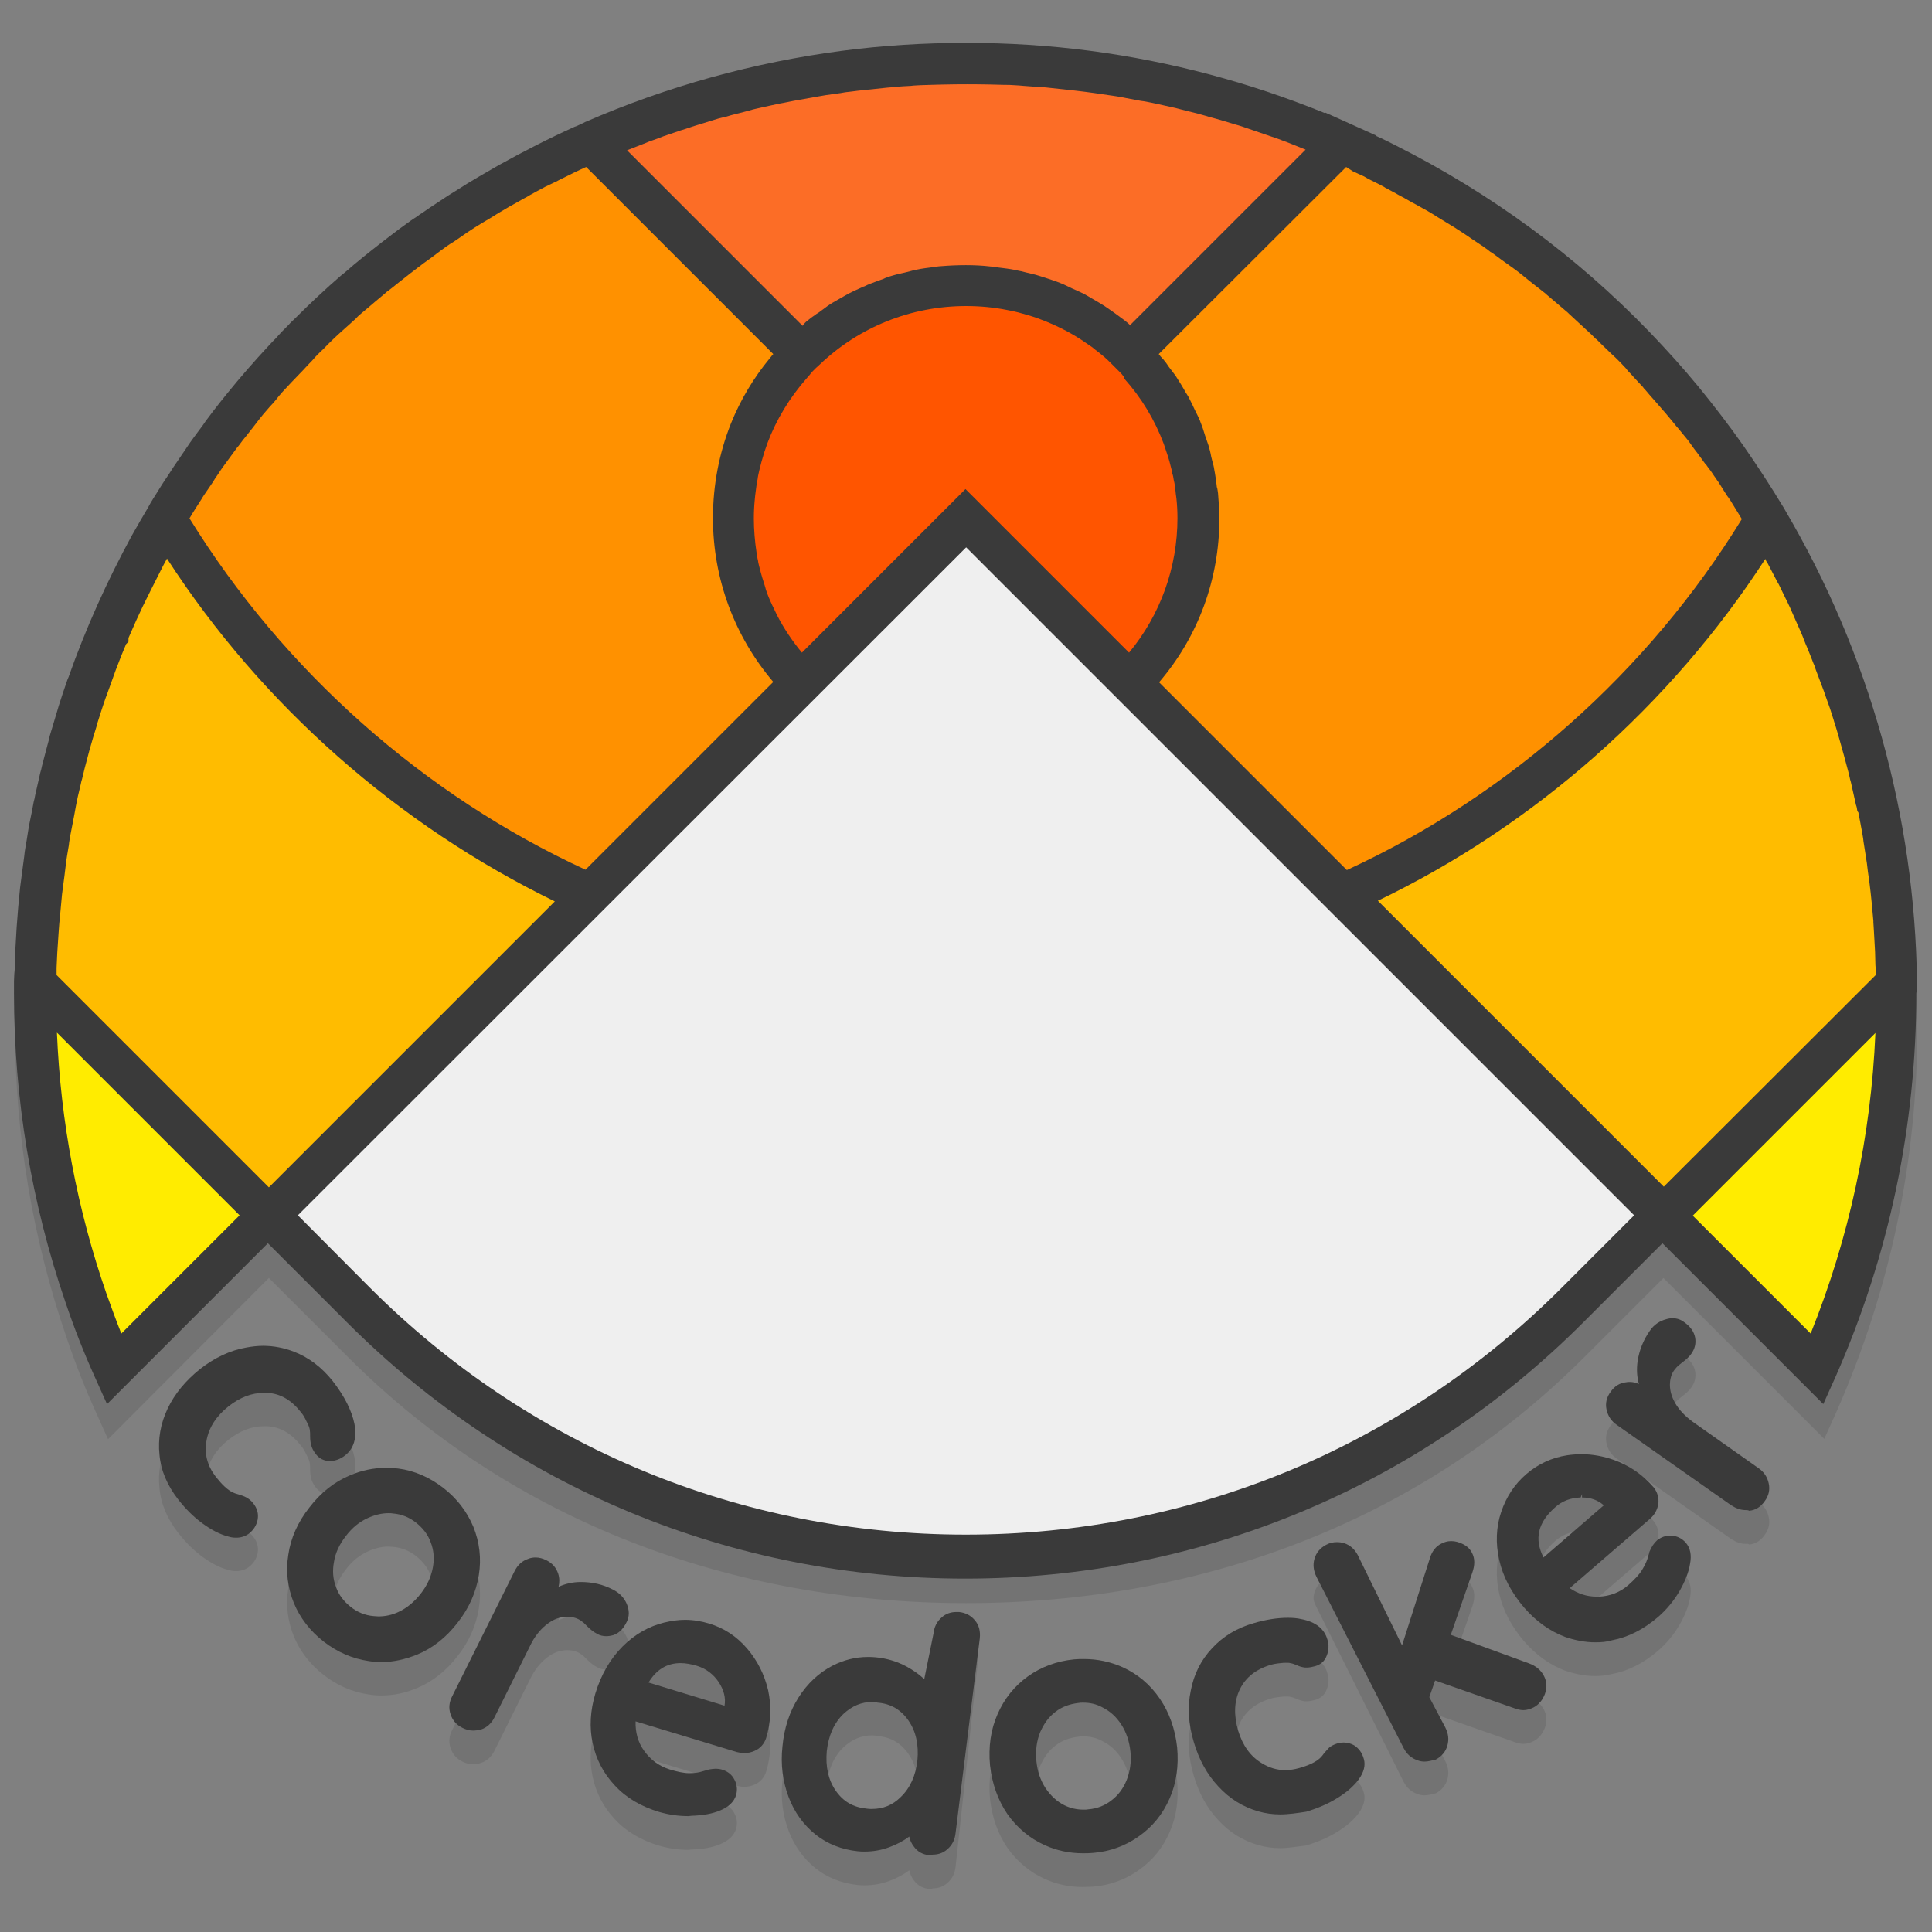 <?xml version="1.0" encoding="utf-8"?>
<!-- Generator: Adobe Illustrator 19.0.0, SVG Export Plug-In . SVG Version: 6.00 Build 0)  -->
<svg version="1.1" id="Layer_1" xmlns="http://www.w3.org/2000/svg" xmlns:xlink="http://www.w3.org/1999/xlink" x="0px" y="0px"
	 viewBox="0 0 566.9 566.9" enable-background="new 0 0 566.9 566.9" xml:space="preserve">
<rect x="0" y="0" width="566.9" height="566.9" fill="#808080" stroke="none"/>
<g id="XMLID_120_">
	<g id="XMLID_71_" opacity="0.1">
		<path id="XMLID_72_" d="M562.5,298.7V298c-0.6-48.7-14-96.5-38.7-138.5c-0.1-0.2-0.2-0.4-0.4-0.7c-3.8-6.3-7.8-12.4-11.9-18.3
			c-4.2-6-8.7-11.8-13.1-17.2c-4.6-5.6-9.5-11-14.4-16.1c-21.5-22.3-46.6-40.7-74.6-54.8c-1.6-0.8-3.5-1.8-5.6-2.7l0.1-0.1
			l-15.2-6.8v0.2c-22.1-9-45.3-15.2-69-18.3c-23.7-3.1-49-3.1-72.7,0c-25.9,3.4-51.3,10.4-75.4,20.9l-0.8,0.4
			c-0.5,0.2-1,0.5-1.5,0.7c-0.2,0.1-0.5,0.2-0.8,0.3c-7.3,3.3-14.6,7-22.5,11.4c-3.8,2.2-7.9,4.5-11.9,7.1c-2,1.2-4,2.5-5.9,3.8
			c-1.4,0.9-2.9,1.9-4.3,2.9c-0.5,0.3-1.1,0.7-1.6,1.1l-0.3,0.2c-1,0.6-1.9,1.3-2.9,2c-1.4,1-2.9,2.1-4.3,3.2
			c-3.7,2.8-7.5,5.8-11.1,8.8c-1.3,1.1-2.5,2.2-3.8,3.2c-4.5,3.9-9,8.1-13.4,12.5c-0.7,0.7-1.4,1.3-1.9,1.9
			c-1.3,1.3-2.6,2.6-3.7,3.9c-0.8,0.8-1.6,1.6-2.3,2.4c-4.1,4.4-8.2,9.1-12,13.8c-1.4,1.7-2.8,3.5-4.2,5.3c-1,1.4-2.1,2.7-3,4.1
			c-1.7,2.3-3.4,4.5-4.9,6.8c-1.2,1.8-2.4,3.5-3.6,5.3l-0.2,0.3c-0.9,1.4-1.8,2.8-2.7,4.1c-0.6,0.9-1.2,1.9-1.7,2.7
			c-1,1.6-2,3.1-2.9,4.8l-0.4,0.7c-0.7,1.1-1.3,2.3-2,3.4l-2.4,4.2c-7.3,13.4-13.6,27.4-18.6,41.6l-0.3,0.7v0
			c-0.9,2.6-1.8,5.2-2.6,7.8l-0.2,0.7c-0.8,2.7-1.6,5.3-2.4,8l-0.3,1.3c-0.7,2.5-1.3,5-2,7.6c-0.1,0.6-0.3,1.3-0.5,2
			c-0.5,2.2-1,4.5-1.5,6.6c-0.1,0.6-0.2,1.2-0.4,1.8c-0.1,0.5-0.2,1-0.3,1.6l-0.2,1.1c-0.3,1.4-0.6,2.9-0.9,4.4
			c-0.2,1.4-0.5,2.9-0.7,4.4l-0.3,1.7c-0.2,1-0.3,2-0.4,2.9c-0.3,2.2-0.6,4.5-0.9,6.8l-0.3,2.3c-0.8,7.6-1.4,15.8-1.6,24.2L4.5,296
			c0,0.7-0.1,1.4-0.1,2.2l0,0.5c0,1,0,1.9,0,2.9c0,31.1,5.1,61.7,15.1,90.8c2.6,7.7,5.4,14.8,8.6,21.9l3.6,8L78.9,375l23.3,23.3
			c48.4,48.4,112.8,72.1,181.3,72.1c0,0,0,0,0,0c68.5,0,132.9-23.7,181.3-72.1l23.3-23.3l47.2,47.2l3.6-8
			c15.7-35.6,23.7-73.5,23.7-112.6C562.5,300.6,562.5,299.7,562.5,298.7z"/>
	</g>
	<g id="XMLID_55_">
		<path id="XMLID_69_" fill="#3A3A3A" d="M562.5,288.9v-0.7c-0.6-48.7-14-96.5-38.7-138.5c-0.1-0.2-0.2-0.4-0.4-0.7
			c-3.8-6.3-7.8-12.4-11.9-18.3c-4.2-6-8.7-11.8-13.1-17.2c-4.6-5.6-9.5-11-14.4-16.1c-21.5-22.3-46.6-40.7-74.6-54.8
			c-1.6-0.8-3.5-1.8-5.6-2.7l0.1-0.1L388.8,33v0.2c-22.1-9-45.3-15.2-69-18.3c-23.7-3.1-49-3.1-72.7,0
			c-25.9,3.4-51.3,10.4-75.4,20.9l-0.8,0.4c-0.5,0.2-1,0.5-1.5,0.7c-0.2,0.1-0.5,0.2-0.8,0.3c-7.3,3.3-14.6,7-22.5,11.4
			c-3.8,2.2-7.9,4.5-11.9,7.1c-2,1.2-4,2.5-5.9,3.8c-1.4,0.9-2.9,1.9-4.3,2.9c-0.5,0.3-1.1,0.7-1.6,1.1l-0.3,0.2
			c-1,0.6-1.9,1.3-2.9,2c-1.4,1-2.9,2.1-4.3,3.2c-3.7,2.8-7.5,5.8-11.1,8.8c-1.3,1.1-2.5,2.2-3.8,3.2c-4.5,3.9-9,8.1-13.4,12.5
			c-0.7,0.7-1.4,1.3-1.9,1.9c-1.3,1.3-2.6,2.6-3.7,3.9c-0.8,0.8-1.6,1.6-2.3,2.4c-4.1,4.4-8.2,9.1-12,13.8c-1.4,1.7-2.8,3.5-4.2,5.3
			c-1,1.4-2.1,2.7-3,4.1c-1.7,2.3-3.4,4.5-4.9,6.8c-1.2,1.8-2.4,3.5-3.6,5.3l-0.2,0.3c-0.9,1.4-1.8,2.8-2.7,4.1
			c-0.6,0.9-1.2,1.9-1.7,2.7c-1,1.6-2,3.1-2.9,4.8l-0.4,0.7c-0.7,1.1-1.3,2.3-2,3.4l-2.4,4.2c-7.3,13.4-13.6,27.4-18.6,41.6
			l-0.3,0.7v0c-0.9,2.6-1.8,5.2-2.6,7.8l-0.2,0.7c-0.8,2.7-1.6,5.3-2.4,8l-0.3,1.3c-0.7,2.5-1.3,5-2,7.6c-0.1,0.6-0.3,1.3-0.5,2
			c-0.5,2.2-1,4.5-1.5,6.6c-0.1,0.6-0.2,1.2-0.4,1.8c-0.1,0.5-0.2,1-0.3,1.6l-0.2,1.1c-0.3,1.4-0.6,2.9-0.9,4.4
			c-0.2,1.4-0.5,2.9-0.7,4.4l-0.3,1.7c-0.2,1-0.3,2-0.4,2.9c-0.3,2.2-0.6,4.5-0.9,6.8l-0.3,2.3c-0.8,7.6-1.4,15.8-1.6,24.2l-0.1,1.1
			c0,0.7-0.1,1.4-0.1,2.2l0,0.5c0,1,0,1.9,0,2.9c0,31.1,5.1,61.7,15.1,90.8c2.6,7.7,5.4,14.8,8.6,21.9l3.6,8l47.2-47.2l23.3,23.3
			c48.4,48.4,112.8,75.1,181.3,75.1c0,0,0,0,0,0c68.5,0,132.9-26.7,181.3-75.1l23.3-23.3l47.2,47.2l3.6-8
			c15.7-35.6,23.7-73.5,23.7-112.6C562.5,290.7,562.5,289.8,562.5,288.9z"/>
	</g>
</g>
<g id="XMLID_1_">
	<g id="XMLID_50_">
		<path id="XMLID_66_" fill="#EFEFEF" d="M108.5,377.8c46.7,46.7,108.8,72.5,174.9,72.5c66.1,0,128.2-25.7,174.9-72.5l21.2-21.2
			L283.5,160.6L87.4,356.6L108.5,377.8z"/>
	</g>
	<g id="XMLID_45_">
		<path id="XMLID_62_" fill="#FFEC00" d="M31.2,379.5c1.4,3.9,2.8,7.8,4.4,11.8l34.7-34.7L16.7,303C17.8,329.3,22.7,355,31.2,379.5z
			"/>
	</g>
	<g id="XMLID_40_">
		<path id="XMLID_58_" fill="#FFBC00" d="M49,163.9c-0.8,1.4-1.5,2.8-2.2,4.2c-1.7,3.3-3.3,6.6-4.9,9.8c-1.3,2.7-2.6,5.6-4.2,9.3
			v1.1L37,189c-1,2.3-1.9,4.6-2.8,7l-0.2,0.5c-0.9,2.5-1.8,5-2.7,7.5l-0.2,0.5c-0.9,2.5-1.7,5.1-2.5,7.6l-0.2,0.8
			c-0.8,2.5-1.5,4.9-2.2,7.4l-0.5,1.9c-0.6,2.1-1.1,4.2-1.6,6.3c-0.2,0.6-0.3,1.1-0.4,1.6c-0.6,2.4-1.1,4.6-1.5,6.8l-0.4,2.2
			c-0.4,2-0.8,4.1-1.2,6.2c-0.1,0.7-0.2,1.2-0.3,1.8l-0.1,0.9c-0.3,1.9-0.7,3.9-0.9,5.8l-0.4,3.3c-0.2,1.7-0.5,3.5-0.7,5.3l-0.5,5.4
			c-0.1,1-0.2,2.1-0.3,3.1c-0.1,0.9-0.1,1.8-0.2,2.7l-0.2,3c-0.1,1-0.1,2-0.2,3l-0.2,4.4c0,0.5,0,0.9,0,1.4l0,0.6c0,0,0,0.1,0,0.1
			l62.3,62.3l83.9-83.9C116.8,242.1,76.8,206.9,49,163.9z"/>
	</g>
	<g id="XMLID_38_">
		<path id="XMLID_54_" fill="#FC6D26" d="M236.9,94.1c0.9-0.7,1.8-1.4,2.7-2l0.5-0.3c0.8-0.6,1.8-1.3,2.7-2c1-0.7,2.2-1.4,3.3-2
			l0.7-0.4c0.7-0.4,1.4-0.8,2.1-1.2c1.2-0.6,2.4-1.2,3.6-1.7c0.5-0.2,0.8-0.4,1.2-0.5c0.6-0.3,1.2-0.6,1.8-0.8
			c1.2-0.5,2.5-0.9,3.8-1.4l0.4-0.2c0.8-0.3,1.6-0.6,2.4-0.8c1-0.3,2.2-0.6,3.3-0.8l1.6-0.4c0.7-0.2,1.4-0.4,2.1-0.5
			c1.4-0.3,3-0.5,4.6-0.7c0.3,0,0.6-0.1,0.8-0.1c0.6-0.1,1.1-0.2,1.7-0.2c2.4-0.2,4.9-0.3,7.2-0.3s4.8,0.1,7.3,0.4
			c0.5,0,1.1,0.1,1.6,0.2c0.2,0,0.5,0.1,0.7,0.1c1.7,0.2,3.3,0.4,4.8,0.7c0.5,0.1,1.2,0.3,1.9,0.4l1.6,0.4c1.2,0.3,2.3,0.5,3.5,0.9
			c0.6,0.2,1.3,0.4,1.9,0.6l1.8,0.6c1,0.3,2,0.7,3,1.1c0.8,0.3,1.7,0.8,2.6,1.2l0.4,0.2c1.1,0.5,2.3,1,3.5,1.6
			c0.9,0.5,1.8,1,2.6,1.5l0.7,0.4c1,0.6,1.9,1.1,2.8,1.7c0.7,0.5,1.3,0.9,1.9,1.3l1.4,1c0.9,0.7,1.8,1.3,2.7,2
			c0.5,0.4,1,0.8,1.5,1.3l51.5-51.5l-2.5-1c-1-0.4-2-0.8-3-1.2c-0.9-0.3-1.6-0.6-2.4-0.9l-10.5-3.6c-0.8-0.3-1.6-0.5-2.3-0.7
			l-4.3-1.3c-1-0.3-2.2-0.6-3.3-0.9l-0.6-0.2c-0.8-0.2-1.7-0.5-2.5-0.7l-3.6-0.9c-1.1-0.3-2.1-0.5-3.1-0.8l-3.6-0.8
			c-1-0.2-2.1-0.5-3.2-0.7l-0.5-0.1c-1-0.2-1.9-0.4-2.9-0.5l-6.9-1.3c-0.8-0.1-1.8-0.3-2.7-0.4l-4.1-0.6c-1-0.1-2-0.3-3-0.4
			c-0.9-0.1-1.7-0.2-2.5-0.3l-8.3-0.9c-0.9-0.1-1.9-0.2-2.8-0.2c-1.5-0.1-2.8-0.2-4.1-0.3l-1.1-0.1c-0.5,0-1.1-0.1-1.6-0.1
			c-1.1-0.1-2.1-0.1-3.1-0.1l-3.9-0.1c-4.5-0.1-9.2-0.1-13.8,0l-3.9,0.1c-1,0-2,0.1-3,0.1c-0.7,0-1.2,0.1-1.8,0.1l-1,0.1
			c-1.4,0.1-2.8,0.1-4.1,0.3c-0.9,0.1-1.8,0.1-2.6,0.2l-8.6,0.9c-0.8,0.1-1.6,0.2-2.4,0.3c-1,0.1-1.9,0.2-2.8,0.4l-4.3,0.6
			c-1,0.2-1.9,0.3-2.9,0.5l-6.7,1.2c-1.1,0.2-2,0.4-3,0.6l-1.1,0.2c-0.9,0.2-1.8,0.4-2.8,0.6l-3.6,0.8c-0.9,0.2-1.8,0.4-2.7,0.7
			l-3.9,1c-0.8,0.2-1.6,0.4-2.5,0.7l-0.5,0.1c-1.3,0.3-2.4,0.6-3.6,1l-4.2,1.3c-0.8,0.2-1.5,0.5-2.2,0.7c-1.1,0.4-2.1,0.7-3.1,1
			l-3.5,1.2c-1,0.3-2,0.7-3,1.1l-1.4,0.5c-0.7,0.2-1.4,0.5-2.1,0.8l-5.6,2.2l51.5,51.5C235.9,95,236.4,94.5,236.9,94.1z"/>
	</g>
	<g id="XMLID_37_">
		<path id="XMLID_51_" fill="#FF9100" d="M171.8,255.2l55.1-55.1c-11.4-13.4-17.7-30.3-17.7-48.1c0-9.6,1.8-19,5.3-27.8
			c2.8-6.9,6.6-13.3,11.4-19.1l0.4-0.5c0.2-0.3,0.4-0.5,0.6-0.7l0,0L172,49c-2.5,1.1-4.9,2.3-7.3,3.5l-0.8,0.4
			c-0.3,0.2-0.7,0.4-1,0.5l-2.9,1.4c-1.5,0.8-3.2,1.7-4.8,2.6c-0.4,0.3-1,0.6-1.6,0.9l-3,1.7c-0.6,0.3-1.1,0.6-1.6,0.9
			c-1.9,1.1-3.6,2.1-5.3,3.2l-2.2,1.3c-1.5,0.9-2.9,1.8-4.4,2.8l-2.3,1.6c-0.9,0.6-1.7,1.2-2.6,1.7c-0.7,0.5-1.4,0.9-2,1.4
			c-0.6,0.4-1.1,0.8-1.5,1.1c-0.7,0.5-1.3,1-2,1.5l-0.4,0.3c-1.3,0.9-2.5,1.8-3.8,2.8c-0.8,0.6-1.4,1.1-2.1,1.6l-4.3,3.4
			c-0.7,0.6-1.5,1.2-2.3,1.8c-0.3,0.2-0.4,0.3-0.6,0.5c-2,1.7-4.2,3.5-6.4,5.4l-0.6,0.5c-0.6,0.5-1.2,1-1.7,1.6
			c-0.8,0.7-1.4,1.3-2.1,1.9l-1.9,1.7c-1.8,1.6-3.7,3.4-5.6,5.4c-1.2,1.1-2.3,2.2-3.3,3.4c-1.3,1.3-2.5,2.7-3.8,4l-2.3,2.4
			c-0.5,0.5-0.9,1-1.4,1.5c-0.6,0.6-1,1.1-1.4,1.5c-0.6,0.7-1.2,1.4-1.8,2.2c-0.5,0.6-1.1,1.3-1.7,1.9c-0.6,0.7-1.2,1.4-1.9,2.2
			c-1,1.2-1.9,2.4-2.9,3.7c-0.8,1-1.5,1.9-2.2,2.8c-0.7,0.8-1.2,1.5-1.8,2.3c-0.2,0.3-0.5,0.7-0.8,1l-3,4.1c-1,1.3-1.9,2.6-2.8,4
			c-0.5,0.7-0.9,1.3-1.3,2l-0.2,0.3c-0.5,0.7-1,1.5-1.5,2.2c-0.6,0.9-1.2,1.7-1.7,2.6c-1.2,1.9-2.4,3.7-3.5,5.6
			C83.3,196.9,124.3,233.3,171.8,255.2z"/>
	</g>
	<g id="XMLID_36_">
		<path id="XMLID_47_" fill="#FFBC00" d="M550.3,283.2c0-1.3-0.1-2.6-0.1-3.9c-0.1-1.8-0.2-3.6-0.3-5.4c0-0.6-0.1-1.1-0.1-1.7
			c0-0.5-0.1-1.1-0.1-1.6l0-0.4c-0.2-1.8-0.3-3.6-0.5-5.4l-0.3-2.9c-0.2-2-0.5-4.1-0.8-6.1l-0.3-2.5c-0.3-2.2-0.7-4.3-1-6.4
			l-0.1-0.9c-0.1-0.4-0.1-0.8-0.2-1.2c-0.4-2.3-0.8-4.3-1.2-6.4L545,238c-0.1-0.8-0.2-1.3-0.4-1.8c-0.5-2.3-1-4.5-1.5-6.7l-0.2-0.7
			c-0.1-0.3-0.1-0.6-0.2-0.9c-0.5-2.2-1.1-4.1-1.6-6.1l-0.7-2.5c-0.4-1.6-0.9-3.1-1.3-4.6l-0.6-2c-0.1-0.2-0.2-0.6-0.3-0.9
			c-0.1-0.2-0.1-0.5-0.2-0.7c-0.7-2.3-1.4-4.4-2.2-6.5l-0.7-2c-0.7-1.9-1.5-4-2.3-6.1l-0.3-0.9c-0.1-0.4-0.3-0.7-0.4-1
			c-0.8-2-1.5-3.9-2.3-5.7l-0.4-1c-0.2-0.4-0.3-0.9-0.5-1.3c-0.6-1.4-1.2-2.8-1.8-4.1l-1.8-4.1c-0.4-0.9-0.9-1.9-1.4-2.9l-1.6-3.3
			c-0.2-0.5-0.5-1-0.8-1.5c-0.9-1.7-1.7-3.3-2.5-4.8c-0.2-0.4-0.4-0.8-0.7-1.2c-0.1-0.2-0.2-0.4-0.3-0.7
			c-27.8,42.9-67.7,78.2-113.7,100.3l83.9,83.9l62.3-62.2c0-0.6,0-1-0.1-1.5L550.3,283.2z"/>
	</g>
	<g id="XMLID_35_">
		<path id="XMLID_43_" fill="#FF5500" d="M329.4,110.1c-0.2-0.3-0.4-0.5-0.7-0.8l-1.3-1.3l-1.3-1.3c-0.7-0.7-1.3-1.3-2-1.9
			c-0.6-0.5-1.2-1-1.7-1.4c-0.7-0.5-1.3-1-1.9-1.5l-1.9-1.3c-3.7-2.6-7.8-4.7-12-6.4c-0.7-0.3-1.4-0.5-2.1-0.8
			c-1.1-0.4-2.1-0.7-3.1-1c-1.7-0.5-3.5-1-5.7-1.4c-3.9-0.8-8.1-1.2-12.2-1.2c-16.1,0-31.4,6.1-43,17.2l-1.1,1
			c-0.3,0.3-0.6,0.6-0.9,0.9c-0.4,0.4-0.7,0.8-1,1.2c-0.3,0.3-0.5,0.6-0.8,0.9c-5,5.7-8.9,12.1-11.5,19c-0.3,0.9-0.6,1.7-0.9,2.6
			c-0.6,1.9-1.1,3.7-1.5,5.4c-0.2,0.9-0.4,1.7-0.5,2.6c-0.2,0.9-0.3,1.6-0.4,2.4c-0.1,0.8-0.2,1.5-0.3,2.3l-0.1,1
			c-0.2,2-0.3,3.8-0.3,5.8c0,3.4,0.3,6.8,0.8,10.1c0.1,0.8,0.2,1.3,0.3,1.8l0.1,0.4c0.1,0.8,0.3,1.5,0.5,2.3c0.3,1.1,0.5,2,0.8,2.9
			c0.2,0.7,0.4,1.3,0.6,1.9l0,0l0.3,1c0,0.1,0.1,0.3,0.1,0.4l0,0c0.5,1.6,1.2,3.2,2,4.9l0.3,0.6c0.3,0.7,0.7,1.4,1,2.1
			c2,3.9,4.5,7.6,7.3,11l48-48l48,48c9.2-11.1,14.2-25,14.2-39.5c0-1.9-0.1-3.8-0.3-5.7l-0.2-1.5c-0.1-0.7-0.1-1.3-0.2-1.8
			c-0.1-0.8-0.2-1.5-0.4-2.2c-0.1-0.8-0.2-1.3-0.4-1.8l-0.1-0.7c-0.5-1.9-0.9-3.7-1.6-5.6c-0.3-0.8-0.5-1.6-0.8-2.4
			c-2.7-7.2-6.6-13.6-11.6-19.2C329.9,110.7,329.7,110.4,329.4,110.1z"/>
	</g>
	<g id="XMLID_34_">
		<path id="XMLID_39_" fill="#FF9100" d="M341.1,105.2l0.2,0.2c0.6,0.7,1.2,1.5,1.7,2.3l1.3,1.7c0.5,0.6,0.9,1.2,1.3,1.9
			c0.5,0.8,1.1,1.7,1.6,2.6l0.4,0.7c0.2,0.4,0.4,0.7,0.6,1c0.4,0.6,0.8,1.3,1.1,2c0.4,0.8,0.9,1.8,1.3,2.7l0.8,1.6
			c0.3,0.7,0.7,1.4,0.9,2.1c0.5,1.2,0.9,2.5,1.3,3.8l0.1,0.3c0.3,0.8,0.6,1.7,0.9,2.6c0.3,1,0.6,2.1,0.8,3.3l0.4,1.6
			c0.2,0.7,0.4,1.4,0.5,2.2c0.3,1.5,0.5,3.1,0.7,4.6c0,0.4,0.1,0.7,0.2,1c0.1,0.4,0.1,0.8,0.2,1.3c0.2,2.6,0.4,5.1,0.4,7.4
			c0,17.8-6.2,34.7-17.7,48.1l55.1,55.1c47.5-21.9,88.5-58.3,115.9-103l-3.5-5.7c-0.1-0.1-0.3-0.4-0.5-0.7c-0.1-0.1-0.2-0.3-0.3-0.4
			l-0.9-1.4c-0.4-0.6-0.7-1.1-1-1.6l-0.9-1.4l0,0c0,0,0,0,0,0l-0.1-0.1c-0.3-0.5-0.6-0.9-0.9-1.3c-0.5-0.8-0.9-1.3-1.3-1.9
			c0,0-0.1-0.1-0.2-0.2l-0.7-1c-0.1-0.2-0.2-0.3-0.3-0.3l-2.4-3.3l-1-1.3c-0.5-0.7-1-1.4-1.5-2.1l-0.3-0.4c-0.9-1.1-1.8-2.2-2.7-3.3
			l-0.7-0.8c-0.4-0.5-0.9-1.1-1.3-1.6c-0.5-0.6-1-1.2-1.5-1.8l-0.5-0.6c-0.2-0.2-0.5-0.6-0.8-0.9l-0.6-0.7c-0.8-0.9-1.4-1.6-2-2.3
			l-0.9-1c-0.7-0.8-1.3-1.6-2-2.3l-0.2-0.3c-0.9-1-1.8-1.9-2.7-2.9l-0.9-1c-0.5-0.5-1-1-1.4-1.6c-0.6-0.6-1.1-1.2-1.7-1.8l-0.3-0.3
			c-0.7-0.7-1.4-1.4-2.2-2.1l-2.7-2.6c-0.6-0.6-1.2-1.2-1.8-1.8l-0.1,0l-0.5-0.5c-0.3-0.3-0.6-0.6-0.9-0.9l-3.8-3.5
			c-1-0.9-1.8-1.7-2.7-2.5c-0.4-0.4-0.7-0.7-1-0.9l-5.4-4.6c-0.4-0.4-0.8-0.7-1.2-1c-0.1-0.1-0.3-0.2-0.5-0.4
			c-0.9-0.7-1.8-1.4-2.7-2.1l-2.1-1.7c-0.9-0.7-1.8-1.5-2.8-2.2c0,0-0.3-0.2-0.4-0.3c-1.3-0.9-2.6-1.9-3.9-2.8l-1.9-1.4
			c-0.4-0.3-0.8-0.6-1.2-0.8l-0.5-0.4c0,0-0.1-0.1-0.1-0.1l-1-0.7c-0.4-0.3-0.8-0.6-1.3-0.9l-2.4-1.6c-1.4-1-2.8-1.9-4.2-2.8
			c-0.3-0.2-0.5-0.3-0.6-0.4l-5.4-3.3c-0.8-0.5-1.7-1.1-2.6-1.6c-0.3-0.2-0.5-0.3-0.7-0.4c-0.6-0.3-1.2-0.7-1.8-1
			c-0.7-0.4-1.4-0.8-2.2-1.2c-1.1-0.6-2.2-1.3-3.4-1.9c-0.5-0.3-0.8-0.4-1.1-0.6l-0.5-0.3c-0.6-0.3-1-0.5-1.5-0.8
			c-0.7-0.4-1.1-0.6-1.5-0.8l-0.3-0.2c-0.1-0.1-0.2-0.1-0.4-0.2c-0.4-0.2-0.7-0.4-0.9-0.5c-0.8-0.4-1.6-0.8-2.4-1.2
			c-0.7-0.3-1.2-0.6-1.7-0.9l-0.5-0.3c-1.1-0.5-2.2-1-3.3-1.5L395,49L340,103.9C340.4,104.4,340.7,104.8,341.1,105.2z"/>
	</g>
	<g id="XMLID_21_">
		<path id="XMLID_23_" fill="#FFEC00" d="M531.3,391.3c11.3-28.1,17.7-57.7,19-88.2l-53.6,53.6L531.3,391.3z"/>
	</g>
	<g id="XMLID_20_">
		<g id="XMLID_104_" opacity="0.1">
			<path id="XMLID_126_" d="M69.3,461c-0.8,0-1.6-0.1-2.5-0.4c-2.3-0.6-4.8-1.9-7.4-3.8c-2.6-1.9-4.9-4.2-7.1-7
				c-3.2-4.1-5.1-8.5-5.5-13.1c-0.5-4.6,0.3-9.2,2.4-13.6c2.1-4.4,5.3-8.2,9.4-11.5c4.3-3.4,9-5.6,13.7-6.4c1.6-0.3,3.3-0.5,4.9-0.5
				c3.1,0,6.1,0.6,9,1.7c4.4,1.7,8.2,4.6,11.4,8.6c3.5,4.5,5.6,8.7,6.4,12.6c0.8,4.1-0.2,7.3-2.8,9.3c-1.3,1-2.8,1.6-4.4,1.6
				c-1.7,0-3.1-0.7-4.1-2c-0.7-0.9-1.2-1.8-1.4-2.7c-0.2-0.8-0.3-1.6-0.3-2.5c0-0.7,0-1.4-0.1-2c-0.1-0.6-0.4-1.4-1-2.5
				c-0.5-1.1-1-1.9-1.5-2.5c-2.9-3.7-6.1-5.6-10-5.8c-0.3,0-0.7,0-1,0c-3.5,0-7,1.3-10.4,4c-3.5,2.8-5.7,6.1-6.4,10
				c-0.7,3.9,0.2,7.3,2.7,10.6c1.9,2.4,3.5,3.9,5,4.6c0.4,0.2,0.9,0.4,1.7,0.6c0.9,0.3,1.6,0.5,2.3,0.9c0.7,0.4,1.4,0.9,2,1.7
				c1.2,1.5,1.6,3.1,1.3,4.8c-0.3,1.6-1.2,3.1-2.7,4.2C71.9,460.6,70.7,461,69.3,461z"/>
			<path id="XMLID_123_" d="M111.9,497.5c-1.2,0-2.5-0.1-3.7-0.3c-4.8-0.7-9.2-2.6-13.2-5.7c-4-3.1-7-7-8.8-11.4
				c-1.8-4.5-2.4-9.2-1.6-14.1c0.7-4.9,2.8-9.6,6.2-13.9c3.3-4.3,7.3-7.5,11.9-9.4c3.5-1.5,7-2.2,10.6-2.2c1.2,0,2.4,0.1,3.5,0.2
				c4.8,0.6,9.3,2.6,13.3,5.7c4,3.1,6.9,6.9,8.8,11.4c1.8,4.5,2.4,9.3,1.6,14.2c-0.8,4.9-2.8,9.6-6.2,13.9
				c-3.3,4.3-7.3,7.5-11.9,9.4C118.9,496.8,115.4,497.5,111.9,497.5z M114,453.8c-2,0-4,0.5-6,1.4c-2.5,1.1-4.7,2.9-6.5,5.3
				c-1.9,2.4-3.1,5-3.5,7.6c-0.5,2.6-0.3,5.1,0.6,7.4c0.8,2.3,2.3,4.2,4.3,5.8c2,1.6,4.3,2.5,6.7,2.7c0.5,0,0.9,0.1,1.4,0.1
				c2,0,4-0.4,5.9-1.3c2.4-1.1,4.6-2.9,6.5-5.3c1.9-2.4,3.1-5,3.6-7.7c0.5-2.6,0.3-5.1-0.6-7.4c-0.8-2.3-2.3-4.2-4.3-5.8
				c-2-1.6-4.3-2.5-6.7-2.7C114.9,453.9,114.5,453.8,114,453.8z"/>
			<path id="XMLID_122_" d="M138.8,517.7c-1,0-2.1-0.3-3.1-0.8c-1.8-0.9-2.9-2.2-3.5-4c-0.6-1.8-0.4-3.6,0.5-5.3l18.3-36.8
				c0.9-1.8,2.2-3,4-3.6c0.7-0.3,1.5-0.4,2.2-0.4c1,0,2.1,0.3,3.1,0.8c1.8,0.9,2.9,2.2,3.5,4c0.4,1.3,0.4,2.5,0.1,3.8
				c2-0.9,4.2-1.4,6.5-1.4c0,0,0,0,0,0c3.4,0,6.5,0.7,9.4,2.2c2,1,3.3,2.4,4.1,4.2c0.8,1.9,0.8,3.7,0,5.3c-1,2.1-2.4,3.4-4,3.9
				c-0.7,0.2-1.4,0.3-2,0.3c-0.9,0-1.9-0.2-2.7-0.7c-1-0.5-2-1.3-3-2.3l-0.9-0.9c-0.5-0.4-1-0.8-1.6-1.1c-1-0.5-2.1-0.7-3.3-0.7
				c-0.4,0-0.8,0-1.2,0.1c-1.7,0.2-3.4,1-5.1,2.4c-1.7,1.4-3.3,3.4-4.5,5.9l-10.5,21.1c-0.9,1.8-2.2,3-4,3.6
				C140.2,517.6,139.5,517.7,138.8,517.7z"/>
			<path id="XMLID_117_" d="M202,542.8c-2.9,0-5.7-0.4-8.5-1.2c-5.4-1.6-9.8-4.2-13.1-7.8c-3.3-3.5-5.5-7.7-6.5-12.4
				c-1-4.7-0.7-9.6,0.8-14.6c1.7-5.6,4.4-10.2,8-13.8c3.6-3.6,7.7-5.9,12.2-7c2.1-0.5,4.1-0.8,6.1-0.8c2.4,0,4.8,0.4,7.1,1.1
				c4.3,1.3,8,3.7,11.1,7.3c3,3.5,5.1,7.6,6.2,12.3c1,4.7,0.8,9.4-0.6,14c-0.6,1.8-1.8,3.1-3.5,3.8c-0.9,0.4-1.9,0.6-2.9,0.6
				c-0.7,0-1.4-0.1-2.2-0.3l-29.7-9c-0.1,3.2,0.7,6.1,2.4,8.5c1.9,2.7,4.4,4.6,7.6,5.6c2.3,0.7,4.2,1.1,5.7,1.1
				c1.7,0,2.9-0.2,3.8-0.5c1-0.3,1.7-0.5,2.1-0.6c0.7-0.1,1.3-0.2,1.8-0.2c0.8,0,1.5,0.1,2.1,0.3c1.6,0.5,2.8,1.5,3.5,2.9
				c0.8,1.5,0.9,3,0.5,4.5c-0.6,2-2.2,3.5-4.6,4.5c-2.3,1-5.1,1.5-8.5,1.6L202,542.8z M212.6,510.4c0.4-2.3-0.2-4.6-1.7-6.9
				c-1.6-2.4-3.8-4-6.4-4.8c-1.7-0.5-3.3-0.8-4.8-0.8c-4,0-7.1,1.9-9.4,5.7L212.6,510.4z"/>
			<path id="XMLID_114_" d="M272.8,554.3c-2-0.2-3.5-1-4.6-2.5c-0.7-0.9-1.2-1.9-1.4-3c-1.6,1.2-3.6,2.3-5.8,3.1
				c-2.4,0.9-4.8,1.3-7.3,1.3c-0.7,0-1.4,0-2.1-0.1c-4.6-0.5-8.8-2.1-12.3-4.9c-3.5-2.8-6.2-6.5-7.9-11c-1.7-4.5-2.4-9.5-1.8-14.9
				c0.5-5.4,2.1-10.2,4.7-14.3c2.6-4.1,5.9-7.2,9.9-9.3c3.3-1.7,6.8-2.6,10.4-2.6c0.8,0,1.6,0,2.4,0.1c3.2,0.3,6.2,1.2,9,2.7
				c2,1.1,3.7,2.3,5.2,3.7l1.7-12.3c0.2-2,2-4.6,3.4-5.8c1.2-1.1,2.7-1.6,4.3-1.6c0.3,0,0.5,0,0.8,0c1.9,0.2,3.5,1,4.7,2.5
				c1.2,1.4,0.6,4.2,0.4,6.2l-6.1,56.1c-0.2,2-1,3.6-2.4,4.8c-1.2,1.1-2.7,1.6-4.3,1.6C273.4,554.3,273.1,554.3,272.8,554.3z
				 M256,509.2c-3.3,0-6,1.2-8.5,3.5c-2.8,2.7-4.4,6.4-4.9,10.9c-0.4,4.5,0.4,8.4,2.6,11.6c2.2,3.2,5.1,4.9,9.1,5.3
				c0.5,0.1,1,0.1,1.5,0.1c3.3,0,6.1-1.1,8.5-3.5c2.8-2.7,4.4-6.3,4.9-10.8c0.4-4.5-0.4-8.4-2.6-11.6c-2.2-3.2-5.2-5-9.1-5.3
				C257,509.3,256.5,509.2,256,509.2z"/>
			<path id="XMLID_111_" d="M317.7,553.7c-3.9,0-7.7-0.8-11.2-2.4c-4.4-2-8.1-5.1-10.9-9.1c-2.8-4.1-4.5-8.9-5.1-14.3
				c-0.5-5.4,0.2-10.5,2.2-15c2-4.6,5-8.3,8.9-11.1c3.9-2.8,8.5-4.5,13.6-5c1-0.1,2-0.1,2.9-0.1c3.9,0,7.7,0.8,11.3,2.4
				c4.4,2,8.1,5.1,10.9,9.2c2.8,4.1,4.5,8.9,5.1,14.3c0.5,5.4-0.2,10.5-2.2,15c-2,4.6-5,8.3-9,11.1c-3.9,2.8-8.5,4.5-13.5,4.9
				C319.7,553.6,318.7,553.7,317.7,553.7z M317.8,509.5c-0.5,0-0.9,0-1.4,0.1c-2.5,0.3-4.8,1.1-6.7,2.6c-2,1.5-3.4,3.5-4.5,6
				c-1,2.5-1.4,5.3-1.1,8.4c0.3,3.1,1.2,5.7,2.7,8c1.5,2.2,3.3,3.9,5.5,5c1.8,0.9,3.7,1.3,5.7,1.3l0,0c0.5,0,0.9,0,1.4-0.1
				c2.5-0.2,4.8-1.1,6.7-2.6c2-1.5,3.5-3.5,4.5-6c1-2.5,1.4-5.3,1.1-8.3c-0.3-3-1.2-5.7-2.7-8c-1.5-2.3-3.3-3.9-5.5-5
				C321.7,509.9,319.8,509.5,317.8,509.5z"/>
			<path id="XMLID_110_" d="M375.6,542.3c-2.2,0-4.3-0.3-6.4-0.9c-4.5-1.3-8.4-3.7-11.7-7.3c-3.3-3.5-5.7-7.9-7.2-13
				c-1.6-5.3-1.9-10.4-0.9-15.1c0.9-4.8,3-9,6.2-12.4c3.2-3.5,7.3-6,12.2-7.4c3.7-1.1,7.1-1.6,10.1-1.6c1.4,0,2.7,0.1,4,0.4
				c4.1,0.8,6.7,2.8,7.6,6c0.5,1.6,0.4,3.2-0.2,4.7c-0.6,1.6-1.7,2.6-3.4,3.1c-0.8,0.2-1.6,0.4-2.3,0.4c-0.2,0-0.5,0-0.7,0
				c-0.8-0.1-1.6-0.3-2.4-0.7c-0.7-0.3-1.3-0.5-1.9-0.6c-0.3-0.1-0.7-0.1-1.3-0.1c-0.4,0-0.9,0-1.5,0.1c-1.2,0.1-2.2,0.3-2.9,0.5
				c-4.4,1.3-7.4,3.7-9.1,7.2c-1.7,3.5-1.8,7.6-0.5,12.1c1.3,4.3,3.6,7.6,7,9.6c2.1,1.3,4.4,2,6.8,2c1.3,0,2.7-0.2,4.1-0.6
				c2.9-0.8,4.9-1.8,6.1-2.9c0.3-0.3,0.7-0.7,1.1-1.3c0.6-0.7,1.1-1.3,1.6-1.8c0.6-0.5,1.4-0.9,2.3-1.2c0.7-0.2,1.3-0.3,2-0.3
				c1.1,0,2.1,0.3,3,0.8c1.4,0.9,2.4,2.2,2.9,4.1c0.5,1.8,0,3.8-1.5,5.9c-1.4,1.9-3.5,3.8-6.3,5.5c-2.7,1.7-5.8,3-9.1,4
				C380.7,541.8,378.1,542.3,375.6,542.3z"/>
			<path id="XMLID_109_" d="M418,526.8c-0.7,0-1.4-0.1-2.1-0.4c-1.8-0.6-3.1-1.8-4-3.5l-25.6-51.3c-0.9-1.8-1.1-2.6-0.6-4.3
				c0.5-1.8,1.7-3.2,3.4-4.1c1.1-0.6,2.1-0.8,3.2-0.8c0.7,0,1.4,0.1,2.1,0.3c1.8,0.6,3.1,1.8,4,3.5l13,26.5l8.2-25.7
				c0.6-1.9,1.7-3.4,3.4-4.2c0.8-0.4,1.7-0.7,2.7-0.7c0.8,0,1.6,0.1,2.4,0.4c1.8,0.6,3.1,1.6,3.8,3c0.9,1.7,0.9,3.6,0.1,5.9
				l-6.3,18.2l23,8.4c1.9,0.7,3.4,1.9,4.3,3.6c0.9,1.7,1,3.5,0.3,5.4c-0.7,1.8-1.8,3.1-3.3,3.9c-1,0.5-2,0.8-3,0.8
				c-0.8,0-1.7-0.2-2.5-0.5l-23.4-8.2l-1.7,4.9l4.7,8.9c0.9,1.8,1.1,3.5,0.6,5.3c-0.5,1.8-1.7,3.2-3.4,4.1
				C420.1,526.5,419,526.8,418,526.8z"/>
			<path id="XMLID_106_" d="M468.1,491.8c-3,0-6-0.6-8.9-1.6c-4.5-1.7-8.5-4.6-11.9-8.5c-3.8-4.4-6.3-9.2-7.4-14.1
				c-1.1-4.9-0.9-9.7,0.6-14.1c1.5-4.4,3.9-8.1,7.4-11.1c3.4-2.9,7.4-4.8,12-5.5c1.4-0.2,2.8-0.3,4.2-0.3c3.2,0,6.4,0.6,9.5,1.7
				c4.5,1.6,8.4,4.3,11.6,8c1.2,1.5,1.6,3.2,1.4,4.9c-0.3,1.7-1.1,3.2-2.5,4.4l-23.5,20.3c2.5,1.7,5.1,2.5,7.9,2.5l0.6,0
				c3.3-0.1,6.3-1.3,8.7-3.4c1.9-1.7,3.3-3.2,4-4.4c0.8-1.3,1.3-2.4,1.6-3.3l0.6-2.1c0.6-1.4,1.3-2.5,2.2-3.3
				c1.1-0.9,2.4-1.4,3.8-1.4l0.5,0c1.6,0.1,3,0.8,4.1,2c1.4,1.6,1.8,3.7,1.3,6.3c-0.4,2.5-1.5,5.2-3.1,8c-1.7,2.9-3.8,5.4-6.2,7.5
				c-4.3,3.7-8.8,6-13.6,6.9C471.4,491.6,469.7,491.8,468.1,491.8z M463.8,449.3c-2.9,0.1-5.4,1-7.5,2.9c-5,4.4-6.2,9.2-3.4,14.7
				l17.7-15.3c-1.7-1.5-3.8-2.3-6.4-2.3v-1L463.8,449.3z"/>
			<path id="XMLID_105_" d="M512.2,453c-1.4,0-2.8-0.5-4.2-1.4l-33.6-23.6c-1.6-1.1-2.6-2.6-3-4.5c-0.4-1.8,0-3.6,1.2-5.2
				c1.1-1.6,2.6-2.6,4.5-2.8c0.4-0.1,0.7-0.1,1.1-0.1c0.9,0,1.8,0.2,2.7,0.6c-0.6-2.1-0.7-4.3-0.4-6.6c0.5-3.3,1.7-6.3,3.6-9
				c1.2-1.8,2.9-2.9,4.8-3.4c0.6-0.2,1.3-0.3,1.9-0.3c1.2,0,2.4,0.4,3.3,1.1c1.9,1.3,3,2.9,3.3,4.6c0.3,1.7-0.1,3.3-1.1,4.7
				c-0.6,0.9-1.5,1.7-2.7,2.6l-1,0.8c-0.5,0.4-0.9,0.9-1.3,1.4c-0.9,1.2-1.3,2.7-1.3,4.4c0,1.7,0.5,3.5,1.6,5.4
				c1.1,1.9,2.8,3.7,5.1,5.4l19.3,13.6c1.6,1.1,2.6,2.6,3,4.5c0.4,1.8,0,3.6-1.2,5.2c-1.1,1.6-2.6,2.6-4.5,2.8
				C512.9,452.9,512.6,453,512.2,453z"/>
		</g>
		<g id="XMLID_22_">
			<path id="XMLID_103_" fill="#3A3A3A" d="M69.3,451.2c-0.8,0-1.6-0.1-2.5-0.4c-2.3-0.6-4.8-1.9-7.4-3.8c-2.6-1.9-4.9-4.2-7.1-7
				c-3.2-4.1-5.1-8.5-5.5-13.1c-0.5-4.6,0.3-9.2,2.4-13.6c2.1-4.4,5.3-8.2,9.4-11.5c4.3-3.4,9-5.6,13.7-6.4c1.6-0.3,3.3-0.5,4.9-0.5
				c3.1,0,6.1,0.6,9,1.7c4.4,1.7,8.2,4.6,11.4,8.6c3.5,4.5,5.6,8.7,6.4,12.6c0.8,4.1-0.2,7.3-2.8,9.3c-1.3,1-2.8,1.6-4.4,1.6
				c-1.7,0-3.1-0.7-4.1-2c-0.7-0.9-1.2-1.8-1.4-2.7c-0.2-0.8-0.3-1.6-0.3-2.5c0-0.7,0-1.4-0.1-2c-0.1-0.6-0.4-1.4-1-2.5
				c-0.5-1.1-1-1.9-1.5-2.5c-2.9-3.7-6.1-5.6-10-5.8c-0.3,0-0.7,0-1,0c-3.5,0-7,1.3-10.4,4c-3.5,2.8-5.7,6.1-6.4,10
				c-0.7,3.9,0.2,7.3,2.7,10.6c1.9,2.4,3.5,3.9,5,4.6c0.4,0.2,0.9,0.4,1.7,0.6c0.9,0.3,1.6,0.5,2.3,0.9c0.7,0.4,1.4,0.9,2,1.7
				c1.2,1.5,1.6,3.1,1.3,4.8c-0.3,1.6-1.2,3.1-2.7,4.2C71.9,450.8,70.7,451.2,69.3,451.2z"/>
			<path id="XMLID_100_" fill="#3A3A3A" d="M111.9,487.7c-1.2,0-2.5-0.1-3.7-0.3c-4.8-0.7-9.2-2.6-13.2-5.7c-4-3.1-7-7-8.8-11.4
				c-1.8-4.5-2.4-9.2-1.6-14.1c0.7-4.9,2.8-9.6,6.2-13.9c3.3-4.3,7.3-7.5,11.9-9.4c3.5-1.5,7-2.2,10.6-2.2c1.2,0,2.4,0.1,3.5,0.2
				c4.8,0.6,9.3,2.6,13.3,5.7c4,3.1,6.9,6.9,8.8,11.4c1.8,4.5,2.4,9.3,1.6,14.2c-0.8,4.9-2.8,9.6-6.2,13.9
				c-3.3,4.3-7.3,7.5-11.9,9.4C118.9,486.9,115.4,487.7,111.9,487.7z M114,444c-2,0-4,0.5-6,1.4c-2.5,1.1-4.7,2.9-6.5,5.3
				c-1.9,2.4-3.1,5-3.5,7.6c-0.5,2.6-0.3,5.1,0.6,7.4c0.8,2.3,2.3,4.2,4.3,5.8c2,1.6,4.3,2.5,6.7,2.7c0.5,0,0.9,0.1,1.4,0.1
				c2,0,4-0.4,5.9-1.3c2.4-1.1,4.6-2.9,6.5-5.3c1.9-2.4,3.1-5,3.6-7.7c0.5-2.6,0.3-5.1-0.6-7.4c-0.8-2.3-2.3-4.2-4.3-5.8
				c-2-1.6-4.3-2.5-6.7-2.7C114.9,444,114.5,444,114,444z"/>
			<path id="XMLID_99_" fill="#3A3A3A" d="M138.8,507.8c-1,0-2.1-0.3-3.1-0.8c-1.8-0.9-2.9-2.2-3.5-4c-0.6-1.8-0.4-3.6,0.5-5.3
				L151,461c0.9-1.8,2.2-3,4-3.6c0.7-0.3,1.5-0.4,2.2-0.4c1,0,2.1,0.3,3.1,0.8c1.8,0.9,2.9,2.2,3.5,4c0.4,1.3,0.4,2.5,0.1,3.8
				c2-0.9,4.2-1.4,6.5-1.4c0,0,0,0,0,0c3.4,0,6.5,0.7,9.4,2.2c2,1,3.3,2.4,4.1,4.2c0.8,1.9,0.8,3.7,0,5.3c-1,2.1-2.4,3.4-4,3.9
				c-0.7,0.2-1.4,0.3-2,0.3c-0.9,0-1.9-0.2-2.7-0.7c-1-0.5-2-1.3-3-2.3l-0.9-0.9c-0.5-0.4-1-0.8-1.6-1.1c-1-0.5-2.1-0.7-3.3-0.7
				c-0.4,0-0.8,0-1.2,0.1c-1.7,0.2-3.4,1-5.1,2.4c-1.7,1.4-3.3,3.4-4.5,5.9l-10.5,21.1c-0.9,1.8-2.2,3-4,3.6
				C140.2,507.7,139.5,507.8,138.8,507.8z"/>
			<path id="XMLID_96_" fill="#3A3A3A" d="M202,532.9c-2.9,0-5.7-0.4-8.5-1.2c-5.4-1.6-9.8-4.2-13.1-7.8c-3.3-3.5-5.5-7.7-6.5-12.4
				c-1-4.7-0.7-9.6,0.8-14.6c1.7-5.6,4.4-10.2,8-13.8c3.6-3.6,7.7-5.9,12.2-7c2.1-0.5,4.1-0.8,6.1-0.8c2.4,0,4.8,0.4,7.1,1.1
				c4.3,1.3,8,3.7,11.1,7.3c3,3.5,5.1,7.6,6.2,12.3c1,4.7,0.8,9.4-0.6,14c-0.6,1.8-1.8,3.1-3.5,3.8c-0.9,0.4-1.9,0.6-2.9,0.6
				c-0.7,0-1.4-0.1-2.2-0.3l-29.7-9c-0.1,3.2,0.7,6.1,2.4,8.5c1.9,2.7,4.4,4.6,7.6,5.6c2.3,0.7,4.2,1.1,5.7,1.1
				c1.7,0,2.9-0.2,3.8-0.5c1-0.3,1.7-0.5,2.1-0.6c0.7-0.1,1.3-0.2,1.8-0.2c0.8,0,1.5,0.1,2.1,0.3c1.6,0.5,2.8,1.5,3.5,2.9
				c0.8,1.5,0.9,3,0.5,4.5c-0.6,2-2.2,3.5-4.6,4.5c-2.3,1-5.1,1.5-8.5,1.6L202,532.9z M212.6,500.5c0.4-2.3-0.2-4.6-1.7-6.9
				c-1.6-2.4-3.8-4-6.4-4.8c-1.7-0.5-3.3-0.8-4.8-0.8c-4,0-7.1,1.9-9.4,5.7L212.6,500.5z"/>
			<path id="XMLID_84_" fill="#3A3A3A" d="M272.8,544.4c-2-0.2-3.5-1-4.6-2.5c-0.7-0.9-1.2-1.9-1.4-3c-1.6,1.2-3.6,2.3-5.8,3.1
				c-2.4,0.9-4.8,1.3-7.3,1.3c-0.7,0-1.4,0-2.1-0.1c-4.6-0.5-8.8-2.1-12.3-4.9c-3.5-2.8-6.2-6.5-7.9-11c-1.7-4.5-2.4-9.5-1.8-14.9
				c0.5-5.4,2.1-10.2,4.7-14.3c2.6-4.1,5.9-7.2,9.9-9.3c3.3-1.7,6.8-2.6,10.4-2.6c0.8,0,1.6,0,2.4,0.1c3.2,0.3,6.2,1.2,9,2.7
				c2,1.1,3.7,2.3,5.2,3.7l2.7-13.3c0.2-2,1-3.6,2.4-4.8c1.2-1.1,2.7-1.6,4.3-1.6c0.3,0,0.5,0,0.8,0c1.9,0.2,3.5,1,4.7,2.5
				c1.2,1.4,1.6,3.2,1.4,5.2l-7.1,57.1c-0.2,2-1,3.6-2.4,4.8c-1.2,1.1-2.7,1.6-4.3,1.6C273.4,544.5,273.1,544.4,272.8,544.4z
				 M256,499.4c-3.3,0-6,1.2-8.5,3.5c-2.8,2.7-4.4,6.4-4.9,10.9c-0.4,4.5,0.4,8.4,2.6,11.6c2.2,3.2,5.1,4.9,9.1,5.3
				c0.5,0.1,1,0.1,1.5,0.1c3.3,0,6.1-1.1,8.5-3.5c2.8-2.7,4.4-6.3,4.9-10.8c0.4-4.5-0.4-8.4-2.6-11.6c-2.2-3.2-5.2-5-9.1-5.3
				C257,499.4,256.5,499.4,256,499.4z"/>
			<path id="XMLID_65_" fill="#3A3A3A" d="M317.7,543.8c-3.9,0-7.7-0.8-11.2-2.4c-4.4-2-8.1-5.1-10.9-9.1c-2.8-4.1-4.5-8.9-5.1-14.3
				c-0.5-5.4,0.2-10.5,2.2-15c2-4.6,5-8.3,8.9-11.1c3.9-2.8,8.5-4.5,13.6-5c1-0.1,2-0.1,2.9-0.1c3.9,0,7.7,0.8,11.3,2.4
				c4.4,2,8.1,5.1,10.9,9.2c2.8,4.1,4.5,8.9,5.1,14.3c0.5,5.4-0.2,10.5-2.2,15c-2,4.6-5,8.3-9,11.1c-3.9,2.8-8.5,4.5-13.5,4.9
				C319.7,543.8,318.7,543.8,317.7,543.8z M317.8,499.6c-0.5,0-0.9,0-1.4,0.1c-2.5,0.3-4.8,1.1-6.7,2.6c-2,1.5-3.4,3.5-4.5,6
				c-1,2.5-1.4,5.3-1.1,8.4c0.3,3.1,1.2,5.7,2.7,8c1.5,2.2,3.3,3.9,5.5,5c1.8,0.9,3.7,1.3,5.7,1.3l0,0c0.5,0,0.9,0,1.4-0.1
				c2.5-0.2,4.8-1.1,6.7-2.6c2-1.5,3.5-3.5,4.5-6c1-2.5,1.4-5.3,1.1-8.3c-0.3-3-1.2-5.7-2.7-8c-1.5-2.3-3.3-3.9-5.5-5
				C321.7,500,319.8,499.6,317.8,499.6z"/>
			<path id="XMLID_30_" fill="#3A3A3A" d="M375.6,532.4c-2.2,0-4.3-0.3-6.4-0.9c-4.5-1.3-8.4-3.7-11.7-7.3c-3.3-3.5-5.7-7.9-7.2-13
				c-1.6-5.3-1.9-10.4-0.9-15.1c0.9-4.8,3-9,6.2-12.4c3.2-3.5,7.3-6,12.2-7.4c3.7-1.1,7.1-1.6,10.1-1.6c1.4,0,2.7,0.1,4,0.4
				c4.1,0.8,6.7,2.8,7.6,6c0.5,1.6,0.4,3.2-0.2,4.7c-0.6,1.6-1.7,2.6-3.4,3.1c-0.8,0.2-1.6,0.4-2.3,0.4c-0.2,0-0.5,0-0.7,0
				c-0.8-0.1-1.6-0.3-2.4-0.7c-0.7-0.3-1.3-0.5-1.9-0.6c-0.3-0.1-0.7-0.1-1.3-0.1c-0.4,0-0.9,0-1.5,0.1c-1.2,0.1-2.2,0.3-2.9,0.5
				c-4.4,1.3-7.4,3.7-9.1,7.2c-1.7,3.5-1.8,7.6-0.5,12.1c1.3,4.3,3.6,7.6,7,9.6c2.1,1.3,4.4,2,6.8,2c1.3,0,2.7-0.2,4.1-0.6
				c2.9-0.8,4.9-1.8,6.1-2.9c0.3-0.3,0.7-0.7,1.1-1.3c0.6-0.7,1.1-1.3,1.6-1.8c0.6-0.5,1.4-0.9,2.3-1.2c0.7-0.2,1.3-0.3,2-0.3
				c1.1,0,2.1,0.3,3,0.8c1.4,0.9,2.4,2.2,2.9,4.1c0.5,1.8,0,3.8-1.5,5.9c-1.4,1.9-3.5,3.8-6.3,5.5c-2.7,1.7-5.8,3-9.1,4
				C380.7,532,378.1,532.4,375.6,532.4z"/>
			<path id="XMLID_29_" fill="#3A3A3A" d="M418,516.9c-0.7,0-1.4-0.1-2.1-0.4c-1.8-0.6-3.1-1.8-4-3.5l-25.6-50.3
				c-0.9-1.8-1.1-3.6-0.6-5.3c0.5-1.8,1.7-3.2,3.4-4.1c1.1-0.6,2.1-0.8,3.2-0.8c0.7,0,1.4,0.1,2.1,0.3c1.8,0.6,3.1,1.8,4,3.5
				l13,26.5l8.2-25.7c0.6-1.9,1.7-3.4,3.4-4.2c0.8-0.4,1.7-0.7,2.7-0.7c0.8,0,1.6,0.1,2.4,0.4c1.8,0.6,3.1,1.6,3.8,3
				c0.9,1.7,0.9,3.6,0.1,5.9l-6.3,18.2l23,8.4c1.9,0.7,3.4,1.9,4.3,3.6c0.9,1.7,1,3.5,0.3,5.4c-0.7,1.8-1.8,3.1-3.3,3.9
				c-1,0.5-2,0.8-3,0.8c-0.8,0-1.7-0.2-2.5-0.5l-23.4-8.2l-1.7,4.9l4.7,8.9c0.9,1.8,1.1,3.5,0.6,5.3c-0.5,1.8-1.7,3.2-3.4,4.1
				C420.1,516.6,419,516.9,418,516.9z"/>
			<path id="XMLID_25_" fill="#3A3A3A" d="M468.1,481.9c-3,0-6-0.6-8.9-1.6c-4.5-1.7-8.5-4.6-11.9-8.5c-3.8-4.4-6.3-9.2-7.4-14.1
				c-1.1-4.9-0.9-9.7,0.6-14.1c1.5-4.4,3.9-8.1,7.4-11.1c3.4-2.9,7.4-4.8,12-5.5c1.4-0.2,2.8-0.3,4.2-0.3c3.2,0,6.4,0.6,9.5,1.7
				c4.5,1.6,8.4,4.3,11.6,8c1.2,1.5,1.6,3.2,1.4,4.9c-0.3,1.7-1.1,3.2-2.5,4.4L460.6,466c2.5,1.7,5.1,2.5,7.9,2.5l0.6,0
				c3.3-0.1,6.3-1.3,8.7-3.4c1.9-1.7,3.3-3.2,4-4.4c0.8-1.3,1.3-2.4,1.6-3.3l0.6-2.1c0.6-1.4,1.3-2.5,2.2-3.3
				c1.1-0.9,2.4-1.4,3.8-1.4l0.5,0c1.6,0.1,3,0.8,4.1,2c1.4,1.6,1.8,3.7,1.3,6.3c-0.4,2.5-1.5,5.2-3.1,8c-1.7,2.9-3.8,5.4-6.2,7.5
				c-4.3,3.7-8.8,6-13.6,6.9C471.4,481.8,469.7,481.9,468.1,481.9z M463.8,439.4c-2.9,0.1-5.4,1-7.5,2.9c-5,4.4-6.2,9.2-3.4,14.7
				l17.7-15.3c-1.7-1.5-3.8-2.3-6.4-2.3v-1L463.8,439.4z"/>
			<path id="XMLID_24_" fill="#3A3A3A" d="M512.2,443.1c-1.4,0-2.8-0.5-4.2-1.4l-33.6-23.6c-1.6-1.1-2.6-2.6-3-4.5
				c-0.4-1.8,0-3.6,1.2-5.2c1.1-1.6,2.6-2.6,4.5-2.8c0.4-0.1,0.7-0.1,1.1-0.1c0.9,0,1.8,0.2,2.7,0.6c-0.6-2.1-0.7-4.3-0.4-6.6
				c0.5-3.3,1.7-6.3,3.6-9c1.2-1.8,2.9-2.9,4.8-3.4c0.6-0.2,1.3-0.3,1.9-0.3c1.2,0,2.4,0.4,3.3,1.1c1.9,1.3,3,2.9,3.3,4.6
				c0.3,1.7-0.1,3.3-1.1,4.7c-0.6,0.9-1.5,1.7-2.7,2.6l-1,0.8c-0.5,0.4-0.9,0.9-1.3,1.4c-0.9,1.2-1.3,2.7-1.3,4.4
				c0,1.7,0.5,3.5,1.6,5.4c1.1,1.9,2.8,3.7,5.1,5.4l19.3,13.6c1.6,1.1,2.6,2.6,3,4.5c0.4,1.8,0,3.6-1.2,5.2
				c-1.1,1.6-2.6,2.6-4.5,2.8C512.9,443.1,512.6,443.1,512.2,443.1z"/>
		</g>
	</g>
</g>
</svg>
